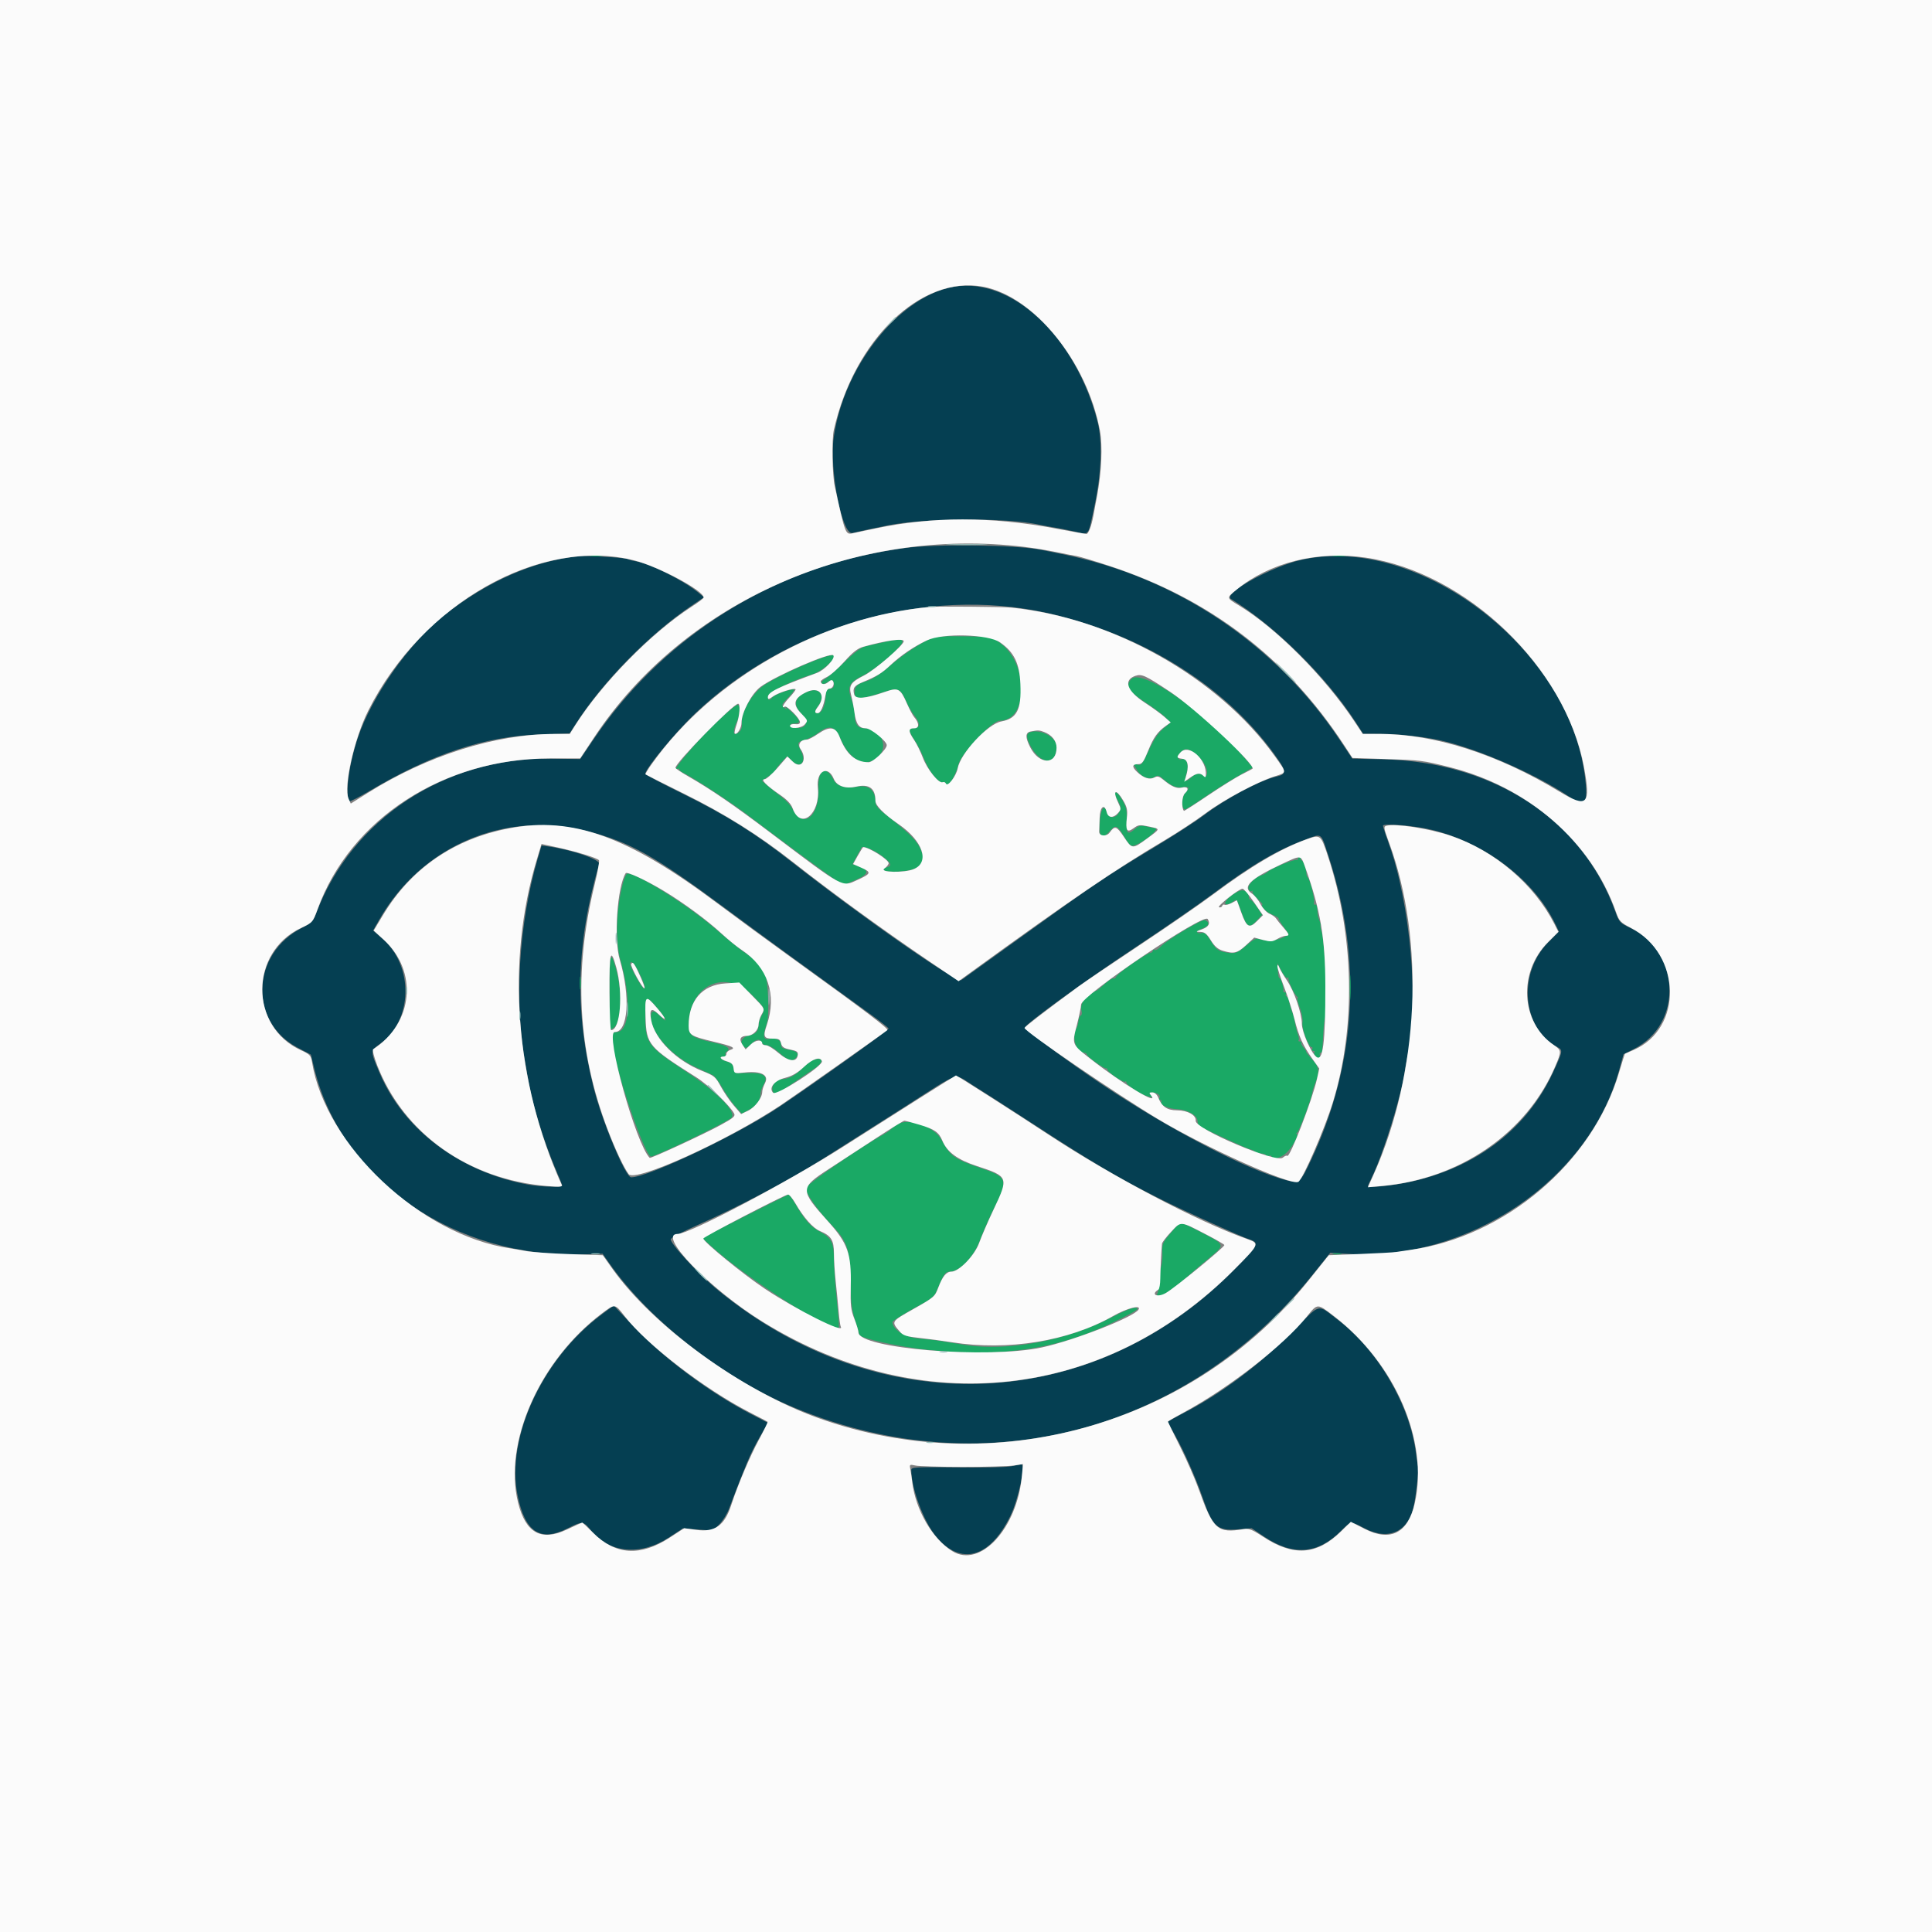 <svg id="svg" version="1.1" xmlns="http://www.w3.org/2000/svg" xmlns:xlink="http://www.w3.org/1999/xlink" width="400" height="400" viewBox="0, 0, 400,400"><rect x="0" y="0" width="400" height="400" fill="#808080" stroke="none"/><g id="svgg"><path id="path0" d="M197.391 59.391 C 186.159 61.391,174.658 75.862,172.612 90.567 C 171.681 97.266,174.354 110.897,176.492 110.350 C 177.416 110.114,180.187 109.520,183.789 108.786 C 191.381 107.239,208.387 107.152,215.144 108.627 C 216.061 108.827,217.467 109.090,218.269 109.212 C 219.071 109.333,220.925 109.700,222.391 110.027 C 225.648 110.754,225.203 111.320,226.627 104.634 C 228.072 97.848,228.284 91.280,227.192 87.109 C 222.609 69.599,209.345 57.262,197.391 59.391 M187.305 113.473 C 185.371 113.747,183.262 114.078,182.617 114.208 C 181.973 114.339,181.079 114.519,180.631 114.610 C 157.241 119.334,136.452 133.139,123.047 152.849 L 120.117 157.156 114.157 157.069 C 92.235 156.746,72.801 169.539,65.444 189.136 C 64.851 190.716,64.462 191.116,62.610 192.053 C 51.974 197.434,51.430 211.559,61.653 216.930 L 64.369 218.358 65.057 221.190 C 70.713 244.460,94.241 260.647,121.032 259.702 L 124.759 259.570 126.245 261.685 C 134.302 273.153,149.223 284.916,163.467 291.028 C 202.459 307.759,245.125 297.093,271.731 263.964 L 275.418 259.373 279.213 259.607 C 304.113 261.146,328.997 244.254,335.223 221.586 L 336.133 218.275 338.296 217.182 C 348.478 212.035,347.979 197.039,337.461 192.079 C 335.383 191.100,335.228 190.924,334.383 188.590 C 327.530 169.667,309.143 157.694,286.179 157.201 L 279.976 157.068 277.422 153.241 C 264.038 133.191,243.447 119.429,219.727 114.679 C 218.008 114.335,216.162 113.962,215.625 113.850 C 210.605 112.806,193.598 112.579,187.305 113.473 M120.117 115.143 C 110.815 115.969,100.747 120.375,91.797 127.535 C 84.635 133.264,76.996 144.137,74.091 152.734 C 72.217 158.283,71.362 164.851,72.381 165.871 C 72.495 165.985,74.405 165.003,76.626 163.688 C 89.435 156.107,100.371 152.474,111.604 152.068 L 117.934 151.839 119.481 149.454 C 124.961 141.009,134.435 131.358,142.901 125.597 L 145.755 123.655 144.459 122.595 C 141.476 120.154,134.597 116.721,131.673 116.213 C 130.940 116.086,130.173 115.879,129.970 115.753 C 129.524 115.478,121.764 114.997,120.117 115.143 M269.594 115.872 C 263.358 117.225,253.059 122.912,254.856 124.011 C 263.917 129.551,274.567 140.070,280.664 149.502 L 282.227 151.919 285.812 151.936 C 288.855 151.951,292.713 152.311,296.378 152.925 C 304.096 154.216,317.366 159.841,325.141 165.117 C 328.253 167.229,328.846 166.363,328.141 160.742 C 324.830 134.337,293.867 110.608,269.594 115.872 M216.797 126.910 C 237.114 131.456,254.739 142.700,264.809 157.541 C 266.278 159.705,266.190 160.363,264.382 160.751 C 260.985 161.479,253.784 165.322,249.023 168.948 C 247.520 170.094,242.861 173.093,238.672 175.613 C 228.916 181.481,226.572 183.061,211.804 193.720 C 205.084 198.570,199.336 202.709,199.030 202.916 C 198.071 203.567,178.651 190.023,163.546 178.169 C 156.410 172.569,150.135 168.651,141.504 164.407 C 137.153 162.268,133.594 160.389,133.594 160.232 C 133.594 159.179,139.733 151.719,143.799 147.832 C 162.830 129.638,191.835 121.325,216.797 126.910 M121.522 172.059 C 130.391 174.311,135.457 177.144,150.238 188.115 C 157.207 193.288,167.542 200.829,179.908 209.766 C 182.138 211.377,183.967 212.812,183.973 212.955 C 183.988 213.290,169.124 223.934,161.328 229.170 C 152.809 234.892,134.183 243.750,130.671 243.750 C 129.511 243.750,124.665 232.173,122.904 225.195 C 118.930 209.449,119.282 195.234,124.050 178.874 C 124.314 177.966,118.477 175.949,113.583 175.258 L 112.127 175.052 111.359 177.663 C 107.399 191.125,106.410 207.536,108.789 220.313 C 108.889 220.850,109.064 221.858,109.178 222.553 C 110.135 228.407,112.446 236.049,115.199 242.459 C 115.863 244.005,116.406 245.367,116.406 245.486 C 116.406 245.853,111.994 245.727,109.544 245.290 C 95.426 242.774,83.708 234.047,78.659 222.287 C 76.635 217.572,76.635 217.562,78.697 216.108 C 85.453 211.346,85.730 200.074,79.231 194.388 L 77.245 192.651 78.535 190.396 C 87.292 175.090,104.521 167.740,121.522 172.059 M296.680 171.864 C 307.840 174.710,317.734 182.344,322.083 191.463 L 322.760 192.882 320.633 195.009 C 314.156 201.486,315.089 212.852,322.421 216.775 C 323.627 217.421,323.603 217.560,321.491 222.117 C 315.840 234.306,304.473 242.572,289.904 245.086 C 286.683 245.642,283.203 245.899,283.203 245.581 C 283.203 245.514,283.580 244.679,284.041 243.726 C 286.434 238.774,290.149 226.813,290.828 221.875 C 290.960 220.908,291.227 219.414,291.421 218.555 C 293.847 207.774,291.975 186.806,287.487 174.510 C 286.850 172.764,286.328 171.166,286.328 170.960 C 286.328 170.370,293.161 170.967,296.680 171.864 M275.145 177.539 C 282.051 198.845,280.820 220.159,271.541 239.947 C 269.194 244.952,269.051 245.069,266.211 244.325 C 258.206 242.226,242.053 233.815,228.125 224.493 C 221.334 219.948,212.098 213.118,212.214 212.727 C 212.468 211.877,224.311 203.278,234.961 196.211 C 240.977 192.219,248.184 187.245,250.977 185.159 C 259.041 179.133,264.423 175.972,270.313 173.802 C 273.801 172.516,273.422 172.224,275.145 177.539 M201.530 224.764 C 203.404 225.923,208.674 229.306,213.242 232.283 C 226.359 240.831,231.501 243.872,240.234 248.250 C 245.079 250.678,256.819 255.997,258.691 256.611 C 260.885 257.331,260.617 257.825,254.980 263.441 C 225.522 292.790,181.802 294.303,148.659 267.119 C 144.544 263.744,138.592 257.302,138.885 256.540 C 138.997 256.249,141.411 254.976,144.251 253.712 C 153.135 249.758,163.211 244.440,170.313 239.958 C 174.072 237.585,181.719 232.727,187.305 229.161 C 199.169 221.588,197.320 222.159,201.530 224.764 M124.572 272.146 C 112.309 281.294,104.702 297.687,107.166 309.656 C 108.723 317.223,111.860 319.293,117.474 316.459 C 120.572 314.895,120.799 314.913,122.345 316.839 C 126.145 321.575,132.595 322.174,138.470 318.339 L 141.394 316.430 144.508 316.670 L 147.621 316.910 148.940 315.584 C 149.666 314.855,150.576 313.379,150.964 312.305 C 151.351 311.230,152.532 308.171,153.587 305.506 C 155.337 301.089,156.098 299.519,158.281 295.827 L 159.015 294.584 155.527 292.782 C 146.971 288.363,137.274 281.118,131.017 274.470 L 127.074 270.280 124.572 272.146 M267.664 275.624 C 260.627 282.711,252.634 288.684,244.892 292.641 C 243.190 293.511,241.797 294.297,241.797 294.389 C 241.797 294.480,242.512 295.816,243.385 297.358 C 245.138 300.451,247.676 306.218,249.028 310.179 C 251.039 316.072,252.061 316.989,256.228 316.644 L 259.135 316.403 261.754 318.160 C 267.747 322.181,272.823 321.788,277.663 316.928 C 279.672 314.910,279.658 314.912,282.554 316.438 C 287.569 319.082,291.705 317.090,292.762 311.523 C 293.287 308.756,293.768 304.182,293.597 303.581 C 293.495 303.223,293.303 302.051,293.172 300.977 C 291.937 290.882,285.290 279.554,276.831 273.127 C 272.634 269.938,273.561 269.685,267.664 275.624 M209.375 303.578 C 208.408 303.780,203.354 303.890,198.145 303.823 C 189.492 303.710,188.672 303.756,188.672 304.354 C 188.672 308.158,191.235 315.031,193.806 318.122 C 198.905 324.253,204.929 322.586,209.184 313.867 C 210.874 310.404,212.420 303.023,211.426 303.168 C 211.265 303.191,210.342 303.376,209.375 303.578 " stroke="none" fill="#053f52" fill-rule="evenodd"></path><path id="path1" d="M122.363 115.124 C 122.954 115.213,123.921 115.213,124.512 115.124 C 125.103 115.034,124.619 114.961,123.438 114.961 C 122.256 114.961,121.772 115.034,122.363 115.124 M276.081 115.127 C 276.783 115.214,277.838 115.212,278.425 115.123 C 279.012 115.034,278.438 114.963,277.148 114.965 C 275.859 114.967,275.379 115.040,276.081 115.127 M192.291 132.413 C 190.052 133.432,186.509 135.873,183.647 138.368 C 182.329 139.516,180.540 140.660,179.607 140.950 C 177.394 141.637,176.953 142.054,176.953 143.459 C 176.953 144.871,178.206 144.842,182.839 143.323 C 185.976 142.295,186.443 142.496,187.721 145.422 C 188.118 146.328,188.845 147.567,189.338 148.175 C 190.557 149.677,190.523 150.781,189.258 150.781 C 188.008 150.781,188.028 151.237,189.369 153.250 C 189.967 154.148,190.871 155.938,191.378 157.227 C 192.371 159.756,194.393 162.246,195.203 161.935 C 195.478 161.830,195.703 161.920,195.703 162.135 C 195.703 163.971,197.737 161.077,198.464 158.207 C 199.035 155.953,205.400 149.219,206.959 149.219 C 212.953 149.219,213.006 137.413,207.031 133.104 L 205.273 131.836 199.609 131.748 C 194.725 131.671,193.718 131.763,192.291 132.413 M182.813 132.991 C 181.631 133.267,180.049 133.626,179.297 133.787 C 178.335 133.993,177.003 134.980,174.805 137.114 C 173.086 138.783,171.279 140.352,170.790 140.601 C 170.300 140.851,170.009 141.231,170.142 141.447 C 170.295 141.694,170.716 141.622,171.280 141.252 C 172.268 140.605,172.656 140.777,172.656 141.862 C 172.656 142.318,172.372 142.578,171.875 142.578 C 171.445 142.578,171.074 142.798,171.051 143.066 C 171.027 143.335,170.962 144.096,170.905 144.758 C 170.770 146.325,170.043 147.656,169.322 147.656 C 168.596 147.656,168.596 147.227,169.324 146.266 C 170.966 144.094,169.798 142.221,167.378 143.145 C 164.531 144.232,164.033 145.800,165.917 147.744 C 167.608 149.490,167.000 150.931,164.668 150.703 C 163.384 150.577,163.190 149.812,164.437 149.793 C 165.863 149.771,165.766 149.203,164.055 147.559 C 163.113 146.654,162.499 146.174,162.691 146.492 C 162.995 146.995,162.952 146.998,162.362 146.519 C 161.731 146.007,161.787 145.862,163.140 144.476 C 163.942 143.655,164.507 142.892,164.396 142.782 C 164.082 142.467,160.402 143.784,159.918 144.384 C 159.321 145.125,158.984 145.057,158.984 144.197 C 158.984 143.379,164.179 140.780,168.052 139.660 C 170.144 139.056,173.210 136.361,172.554 135.705 C 171.988 135.139,162.896 138.988,158.527 141.642 C 155.833 143.279,153.251 147.628,153.592 149.954 C 153.739 150.954,153.020 151.953,152.154 151.953 C 151.754 151.953,151.971 150.561,152.541 149.467 C 153.179 148.245,153.320 146.261,152.793 145.935 C 152.330 145.648,146.912 150.716,143.454 154.671 C 140.624 157.908,139.290 159.763,140.195 159.204 C 140.432 159.058,140.625 159.096,140.625 159.289 C 140.625 159.482,141.079 159.847,141.633 160.100 C 143.296 160.857,151.160 165.988,154.297 168.362 C 162.028 174.213,171.460 181.180,172.983 182.164 L 174.677 183.259 177.156 182.179 C 179.909 180.980,180.068 180.169,177.712 179.348 L 176.502 178.926 177.403 177.256 C 177.898 176.337,178.339 175.525,178.382 175.451 C 178.631 175.020,181.071 176.028,182.595 177.193 C 184.543 178.680,184.787 179.262,183.594 179.574 C 182.050 179.978,182.856 180.469,185.059 180.467 C 189.519 180.462,191.660 179.199,191.015 176.953 C 190.309 174.488,188.893 172.959,183.247 168.562 C 181.866 167.487,181.250 166.728,181.250 166.102 C 181.250 163.565,179.846 162.426,177.317 162.911 C 175.087 163.339,173.217 162.758,172.567 161.434 C 171.070 158.388,169.283 159.358,169.464 163.118 C 169.750 169.050,166.174 171.869,164.030 167.401 C 163.726 166.766,162.686 165.650,161.719 164.921 C 160.752 164.193,159.461 163.158,158.849 162.621 L 157.738 161.646 159.142 160.692 C 159.915 160.167,160.552 159.612,160.558 159.459 C 160.565 159.305,161.106 158.589,161.762 157.868 L 162.955 156.556 164.018 157.575 C 165.742 159.226,167.001 157.752,165.819 155.466 C 164.981 153.846,165.069 153.598,166.632 153.166 C 167.401 152.954,168.600 152.346,169.297 151.814 C 171.717 149.968,172.821 150.248,174.044 153.014 C 176.092 157.645,179.432 159.127,181.955 156.524 C 184.057 154.355,182.246 150.819,179.018 150.792 C 177.565 150.780,176.952 149.943,176.955 147.975 C 176.956 147.263,176.667 145.870,176.312 144.881 C 175.335 142.155,175.727 141.328,178.691 139.854 C 181.153 138.629,185.949 134.642,186.742 133.160 C 187.226 132.255,186.150 132.209,182.813 132.991 M234.194 140.609 C 232.942 141.993,233.679 143.179,237.219 145.475 C 238.985 146.621,240.860 148.024,241.386 148.593 L 242.342 149.629 240.848 150.860 C 239.822 151.706,238.888 153.103,237.872 155.315 C 236.543 158.205,236.299 158.513,235.504 158.305 L 234.618 158.073 235.382 159.381 C 236.251 160.870,237.957 161.537,239.088 160.831 C 239.674 160.465,239.980 160.529,240.706 161.172 C 242.413 162.683,243.535 163.178,244.826 162.988 C 246.275 162.775,246.407 163.084,245.355 164.233 C 244.603 165.054,244.605 167.578,245.357 167.578 C 245.548 167.578,247.329 166.459,249.317 165.092 C 251.304 163.725,254.380 161.775,256.153 160.761 L 259.376 158.915 257.636 156.878 C 249.561 147.426,236.333 138.246,234.194 140.609 M213.746 151.480 C 212.460 151.684,212.328 152.428,213.254 154.244 C 215.374 158.400,218.750 158.578,218.750 154.535 C 218.750 152.837,215.952 151.129,213.746 151.480 M247.708 156.234 C 249.264 157.516,250.224 159.400,249.836 160.410 C 249.644 160.912,249.475 160.960,249.128 160.612 C 248.445 159.929,247.615 160.058,246.609 161.004 C 245.448 162.095,245.117 161.737,245.688 160.006 C 246.207 158.433,245.648 156.819,244.709 157.179 C 243.836 157.514,243.613 156.658,244.358 155.835 C 245.301 154.793,246.071 154.884,247.708 156.234 M230.859 164.421 C 230.859 164.619,231.160 165.304,231.527 165.943 C 232.076 166.901,232.112 167.285,231.730 168.123 C 231.092 169.525,229.480 169.533,229.130 168.136 C 228.692 166.392,227.940 167.319,227.734 169.855 C 227.449 173.383,228.049 174.039,229.761 172.070 C 230.962 170.688,231.311 170.822,232.764 173.220 C 233.979 175.225,234.111 175.323,235.088 174.952 C 237.052 174.205,240.211 171.508,239.160 171.475 C 238.999 171.470,238.213 171.314,237.413 171.128 C 236.168 170.839,235.805 170.922,234.898 171.701 C 233.446 172.948,233.139 172.589,233.257 169.787 C 233.339 167.830,233.180 167.075,232.401 165.726 C 231.499 164.161,230.859 163.620,230.859 164.421 M268.750 177.734 C 268.750 177.949,268.618 178.084,268.457 178.034 C 267.947 177.875,263.388 179.727,262.620 180.405 C 262.215 180.762,261.627 181.112,261.313 181.183 C 260.008 181.477,258.272 183.186,258.478 183.973 C 258.594 184.416,258.875 184.647,259.126 184.503 C 259.371 184.364,259.454 184.379,259.312 184.538 C 259.171 184.696,259.610 185.357,260.289 186.006 C 260.968 186.654,261.468 187.212,261.401 187.245 C 260.873 187.501,262.105 188.833,263.320 189.319 C 264.144 189.649,264.781 190.034,264.735 190.174 C 264.689 190.315,265.158 191.094,265.778 191.905 C 266.399 192.717,266.837 193.429,266.754 193.489 C 264.972 194.753,262.459 195.099,260.521 194.349 C 260.134 194.199,259.250 194.691,258.120 195.686 C 256.153 197.418,255.599 197.583,253.384 197.101 C 252.157 196.834,251.670 196.427,250.705 194.859 C 249.812 193.407,249.355 192.997,248.819 193.167 C 248.431 193.290,248.008 193.222,247.881 193.016 C 247.753 192.810,248.256 192.441,248.999 192.196 C 250.324 191.758,250.552 190.920,249.460 190.501 C 248.869 190.275,241.542 194.663,240.330 195.970 C 239.846 196.492,239.275 196.811,239.061 196.679 C 238.847 196.546,238.672 196.624,238.672 196.852 C 238.672 197.079,238.464 197.266,238.211 197.266 C 237.519 197.266,231.335 201.559,231.083 202.215 C 230.963 202.528,230.715 202.691,230.532 202.578 C 230.349 202.465,229.535 202.981,228.722 203.725 C 227.910 204.469,227.170 205.078,227.079 205.078 C 226.690 205.078,224.160 206.976,224.140 207.282 C 224.129 207.466,224.034 207.840,223.930 208.111 C 223.825 208.383,223.829 208.946,223.938 209.362 C 224.047 209.778,223.971 210.174,223.770 210.241 C 223.569 210.308,223.356 210.807,223.299 211.350 C 223.241 211.893,223.088 212.507,222.960 212.715 C 221.779 214.627,222.758 217.938,224.512 217.962 C 224.780 217.966,225.000 218.115,225.000 218.293 C 225.000 218.706,228.612 221.319,229.004 221.190 C 229.165 221.137,229.297 221.261,229.297 221.466 C 229.297 221.976,232.654 224.247,232.958 223.943 C 233.093 223.808,233.203 223.880,233.203 224.102 C 233.203 224.637,236.141 226.563,237.591 226.979 C 238.570 227.260,238.669 227.225,238.266 226.740 C 237.882 226.277,237.931 226.173,238.526 226.178 C 239.560 226.186,240.383 226.787,240.066 227.300 C 239.918 227.539,239.994 227.734,240.234 227.734 C 240.475 227.734,240.567 227.902,240.440 228.108 C 240.061 228.722,241.871 229.570,243.738 229.652 C 245.848 229.745,247.854 230.892,247.941 232.055 C 247.976 232.520,248.058 232.954,248.124 233.018 C 248.477 233.367,258.158 237.839,258.804 237.952 C 259.226 238.026,259.679 238.235,259.812 238.417 C 259.945 238.599,260.516 238.775,261.082 238.808 C 261.647 238.840,262.109 239.018,262.109 239.202 C 262.109 239.386,262.373 239.436,262.695 239.312 C 263.018 239.188,263.281 239.257,263.281 239.465 C 263.281 240.288,265.188 239.777,266.384 238.635 C 267.618 237.455,269.057 234.772,268.462 234.760 C 268.298 234.756,268.351 234.625,268.580 234.467 C 268.998 234.179,271.562 227.378,271.694 226.209 C 271.733 225.866,271.954 225.121,272.185 224.553 C 273.255 221.925,273.171 220.983,271.727 219.411 C 270.976 218.593,270.394 217.852,270.435 217.764 C 270.475 217.676,270.215 217.261,269.856 216.843 C 269.498 216.424,269.308 215.979,269.433 215.853 C 269.559 215.728,269.427 215.625,269.141 215.625 C 268.854 215.625,268.726 215.519,268.855 215.390 C 268.985 215.260,268.921 214.709,268.714 214.164 C 268.508 213.620,268.240 212.554,268.119 211.796 C 267.998 211.037,267.712 209.962,267.483 209.407 C 267.253 208.852,266.994 207.959,266.907 207.422 C 266.820 206.885,266.583 206.386,266.380 206.314 C 266.177 206.242,266.110 206.023,266.232 205.826 C 266.353 205.630,266.266 205.469,266.039 205.469 C 265.811 205.469,265.658 205.337,265.699 205.176 C 265.841 204.617,265.169 202.338,264.910 202.498 C 264.766 202.586,264.608 201.929,264.559 201.036 L 264.470 199.414 265.357 201.091 C 265.844 202.013,266.383 202.628,266.553 202.458 C 266.723 202.288,266.816 202.324,266.759 202.539 C 266.633 203.018,268.015 205.945,268.555 206.342 C 268.770 206.500,268.814 206.631,268.654 206.635 C 268.494 206.638,268.705 207.541,269.123 208.642 C 269.557 209.785,269.792 211.099,269.670 211.706 C 269.443 212.842,270.908 216.797,271.556 216.797 C 271.757 216.797,271.812 216.973,271.680 217.188 C 271.547 217.402,271.654 217.578,271.917 217.578 C 272.180 217.578,272.280 217.694,272.139 217.835 C 271.830 218.144,272.592 219.141,273.136 219.141 C 273.348 219.141,273.420 218.877,273.296 218.555 C 273.173 218.232,273.212 217.969,273.385 217.969 C 273.751 217.969,273.758 217.922,273.967 213.946 C 274.055 212.270,274.236 210.790,274.368 210.658 C 275.032 209.994,274.326 194.691,273.533 192.578 C 273.412 192.256,273.350 191.834,273.395 191.641 C 273.440 191.448,273.353 191.008,273.202 190.664 C 272.858 189.882,272.790 189.531,272.716 188.161 C 272.683 187.557,272.490 187.166,272.286 187.292 C 272.082 187.418,271.981 187.183,272.060 186.771 C 272.208 186.005,271.181 181.994,270.748 181.641 C 270.616 181.533,270.502 181.270,270.496 181.055 C 270.463 179.989,269.815 178.125,269.477 178.125 C 269.267 178.125,269.203 177.949,269.336 177.734 C 269.469 177.520,269.391 177.344,269.164 177.344 C 268.936 177.344,268.750 177.520,268.750 177.734 M128.952 182.910 C 127.550 188.337,127.357 194.971,128.487 198.923 C 130.753 206.847,130.371 213.672,127.662 213.672 C 126.488 213.672,126.435 214.568,127.351 218.835 C 128.880 225.952,133.743 239.453,134.777 239.453 C 135.696 239.453,149.589 232.794,151.337 231.515 C 152.796 230.449,148.624 226.162,141.757 221.671 C 134.148 216.694,133.597 215.937,133.595 210.449 C 133.594 206.014,133.713 205.937,136.158 208.799 C 138.010 210.966,138.417 212.208,136.674 210.371 C 135.392 209.020,134.765 209.110,134.769 210.645 C 134.779 213.862,139.153 218.721,144.051 220.953 C 145.712 221.710,147.334 222.465,147.656 222.631 C 147.979 222.797,148.857 223.996,149.609 225.296 C 150.361 226.596,151.561 228.312,152.275 229.110 L 153.573 230.561 154.950 229.831 C 156.598 228.958,157.422 227.892,157.422 226.634 C 157.422 226.124,157.723 225.196,158.092 224.572 C 159.165 222.756,158.163 222.044,154.696 222.161 C 152.036 222.250,152.002 222.239,151.881 221.197 C 151.786 220.387,151.464 220.058,150.488 219.780 C 149.176 219.406,148.755 218.750,149.828 218.750 C 150.163 218.750,150.336 218.586,150.212 218.386 C 150.088 218.186,150.166 217.912,150.384 217.777 C 151.449 217.119,150.597 216.486,147.826 215.877 C 143.325 214.888,142.577 214.391,142.582 212.392 C 142.604 203.905,150.229 200.365,155.909 206.206 C 158.445 208.814,158.447 208.818,157.620 210.405 C 157.299 211.020,157.032 211.875,157.028 212.305 C 157.014 213.532,156.458 214.119,155.031 214.409 C 153.584 214.703,153.051 215.925,154.019 216.729 C 154.443 217.080,154.758 216.967,155.473 216.206 C 156.508 215.105,157.341 214.959,157.671 215.820 C 157.795 216.143,158.287 216.406,158.765 216.406 C 159.242 216.406,160.410 217.107,161.359 217.963 C 163.202 219.625,164.072 219.875,164.830 218.962 C 165.515 218.137,165.011 217.614,163.259 217.334 C 162.146 217.156,161.719 216.898,161.719 216.404 C 161.719 215.345,160.796 214.814,159.431 215.086 C 157.987 215.375,157.824 214.612,158.752 211.914 C 159.350 210.175,159.045 202.968,158.298 201.172 C 157.831 200.051,156.394 198.688,153.985 197.081 C 153.061 196.465,150.600 194.466,148.516 192.639 C 142.993 187.796,132.029 180.859,129.898 180.859 C 129.669 180.859,129.243 181.782,128.952 182.910 M256.697 184.431 C 255.428 184.900,253.767 186.260,253.672 186.907 C 253.589 187.473,254.456 187.319,255.381 186.602 C 256.034 186.096,256.066 186.140,257.111 189.047 C 258.181 192.024,258.630 192.259,260.150 190.632 L 261.303 189.398 260.287 187.863 C 259.728 187.019,259.119 186.328,258.932 186.328 C 258.746 186.328,258.588 186.108,258.581 185.840 C 258.554 184.767,257.639 184.082,256.697 184.431 M126.215 205.430 L 126.234 213.335 127.073 212.778 C 128.683 211.709,128.914 205.423,127.523 200.544 C 126.387 196.561,126.195 197.278,126.215 205.430 M132.169 201.074 C 133.323 203.369,133.746 204.689,133.327 204.683 C 132.963 204.678,130.469 200.274,130.469 199.637 C 130.469 198.649,131.306 199.357,132.169 201.074 M279.443 204.492 C 279.444 206.855,279.508 207.772,279.586 206.529 C 279.664 205.286,279.663 203.352,279.584 202.232 C 279.506 201.112,279.442 202.129,279.443 204.492 M120.039 203.516 C 120.039 204.697,120.112 205.181,120.202 204.590 C 120.291 203.999,120.291 203.032,120.202 202.441 C 120.112 201.851,120.039 202.334,120.039 203.516 M168.149 219.549 C 167.728 219.709,166.855 220.402,166.211 221.088 C 164.748 222.646,163.261 223.438,161.801 223.438 C 160.579 223.438,159.583 224.850,160.013 225.972 C 160.344 226.835,160.518 226.766,163.903 224.439 C 165.602 223.272,167.733 221.822,168.638 221.217 C 170.755 219.803,170.427 218.682,168.149 219.549 M185.784 232.811 C 185.162 233.208,184.547 233.679,184.417 233.857 C 184.286 234.034,183.564 234.522,182.813 234.941 C 177.996 237.621,166.797 245.367,166.797 246.018 C 166.797 247.011,169.547 250.907,172.090 253.516 C 175.386 256.897,175.951 258.529,176.047 264.943 C 176.111 269.182,176.309 270.913,176.984 273.146 C 177.455 274.703,177.884 276.156,177.937 276.376 C 178.108 277.089,186.401 278.898,192.201 279.488 C 208.289 281.124,219.988 279.181,232.446 272.804 C 235.473 271.254,235.951 270.894,235.118 270.789 C 234.463 270.708,232.665 271.421,230.040 272.803 C 221.120 277.502,208.628 279.851,199.922 278.467 C 198.783 278.286,197.148 278.028,196.289 277.895 C 195.430 277.761,194.463 277.602,194.141 277.541 C 193.818 277.481,192.118 277.304,190.362 277.148 C 187.340 276.881,184.766 275.287,184.766 273.684 C 184.766 273.449,188.576 271.143,191.247 269.761 C 192.342 269.195,193.415 268.341,193.632 267.862 C 193.849 267.384,194.401 266.157,194.860 265.137 C 195.521 263.663,195.888 263.281,196.639 263.281 C 198.654 263.281,201.648 260.171,202.886 256.791 C 203.506 255.097,204.868 252.000,205.913 249.909 C 208.757 244.218,208.577 243.706,203.075 241.846 C 197.617 240.001,196.748 239.378,194.926 235.999 C 193.414 233.195,188.088 231.338,185.784 232.811 M154.223 251.819 L 145.361 256.301 147.388 258.131 C 154.866 264.879,172.460 276.107,173.667 274.901 C 173.758 274.810,173.568 272.227,173.244 269.162 C 172.921 266.096,172.654 262.333,172.650 260.798 C 172.643 257.341,172.147 256.320,169.868 255.078 C 167.845 253.976,166.737 252.755,164.818 249.512 C 164.087 248.276,163.399 247.281,163.288 247.301 C 163.177 247.320,159.098 249.353,154.223 251.819 M242.401 255.272 C 240.717 257.244,240.575 257.571,240.660 259.276 C 240.711 260.297,240.613 261.562,240.443 262.086 C 240.274 262.610,240.102 263.929,240.062 265.016 C 240.023 266.103,239.851 267.300,239.680 267.676 C 238.892 269.412,241.862 267.801,245.734 264.394 C 247.113 263.179,249.335 261.288,250.670 260.191 C 253.669 257.728,253.643 257.662,248.714 255.156 C 243.890 252.705,244.606 252.691,242.401 255.272 M276.079 259.651 C 276.565 259.745,277.268 259.741,277.641 259.643 C 278.015 259.546,277.617 259.469,276.758 259.474 C 275.898 259.478,275.593 259.558,276.079 259.651 " stroke="none" fill="#1aa965" fill-rule="evenodd"></path><path id="path2" d="M0.000 200.000 L 0.000 400.000 200.000 400.000 L 400.000 400.000 400.000 200.000 L 400.000 0.000 200.000 0.000 L 0.000 0.000 0.000 200.000 M203.516 59.362 C 214.092 61.344,225.081 74.891,227.736 89.219 C 228.305 92.287,228.074 97.632,227.161 102.539 C 226.842 104.258,226.482 106.191,226.362 106.836 C 225.982 108.878,225.343 110.547,224.943 110.547 C 224.729 110.547,221.769 110.025,218.365 109.388 C 205.249 106.932,192.954 106.930,181.377 109.381 C 179.266 109.827,177.059 110.294,176.473 110.417 C 175.052 110.716,174.977 110.516,172.810 100.586 C 172.307 98.278,172.194 90.978,172.632 89.036 C 176.863 70.290,190.729 56.967,203.516 59.362 M212.187 113.241 C 214.056 113.470,216.956 113.943,218.632 114.293 C 220.308 114.643,222.207 115.014,222.852 115.117 C 223.496 115.220,226.625 116.159,229.804 117.205 C 250.405 123.980,266.421 136.209,278.193 154.149 L 280.018 156.931 286.786 157.147 C 294.155 157.381,294.523 157.427,300.027 158.807 C 316.450 162.923,329.464 174.251,334.597 188.898 C 335.229 190.701,335.510 190.995,337.666 192.115 C 348.158 197.562,348.501 212.908,338.231 217.379 C 337.292 217.788,336.482 218.144,336.432 218.170 C 336.381 218.196,335.816 219.981,335.176 222.137 C 329.656 240.717,311.631 256.009,291.985 258.779 C 290.915 258.930,289.600 259.124,289.063 259.210 C 288.525 259.296,285.164 259.482,281.592 259.624 L 275.098 259.881 270.971 265.047 C 246.937 295.132,205.820 306.666,169.336 293.557 C 153.516 287.872,135.228 274.592,126.758 262.639 L 124.805 259.882 117.969 259.651 C 114.209 259.524,110.166 259.243,108.984 259.026 C 107.803 258.809,106.309 258.554,105.664 258.460 C 87.188 255.763,67.353 237.121,64.593 219.858 C 64.379 218.522,64.148 218.277,62.307 217.434 C 51.609 212.536,51.639 197.158,62.355 192.113 C 64.727 190.996,64.760 190.959,65.781 188.159 C 72.574 169.533,91.854 157.037,113.812 157.029 L 120.117 157.027 123.012 152.662 C 141.677 124.520,176.941 108.931,212.187 113.241 M131.370 116.043 C 136.442 117.334,145.783 122.351,145.681 123.730 C 145.669 123.891,144.571 124.724,143.240 125.580 C 134.911 130.938,124.556 141.498,119.006 150.293 L 117.959 151.953 114.741 151.960 C 102.473 151.986,88.441 156.431,76.058 164.215 L 72.624 166.373 72.175 165.386 C 71.078 162.980,73.320 152.944,76.260 147.100 C 87.434 124.883,111.907 111.092,131.370 116.043 M282.762 115.457 C 303.617 118.536,324.072 138.141,327.934 158.755 C 329.406 166.607,328.636 167.384,322.856 163.879 C 310.082 156.133,297.022 151.953,285.592 151.953 L 282.146 151.953 280.393 149.316 C 274.265 140.101,264.223 130.021,256.528 125.361 C 253.872 123.752,253.885 123.827,255.957 122.131 C 262.915 116.439,272.778 113.983,282.762 115.457 M192.578 125.654 C 170.040 127.735,147.707 140.323,134.975 158.122 C 134.162 159.259,133.562 160.250,133.643 160.325 C 133.723 160.399,137.305 162.200,141.602 164.327 C 150.174 168.570,157.067 172.899,164.258 178.555 C 172.394 184.955,182.950 192.638,192.477 199.093 L 198.465 203.151 200.893 201.389 C 221.617 186.347,230.873 180.041,241.211 173.922 C 243.789 172.396,247.568 169.902,249.609 168.382 C 253.401 165.556,260.288 161.878,263.965 160.715 C 266.475 159.921,266.478 160.102,263.889 156.493 C 252.222 140.231,230.318 127.898,209.375 125.796 C 207.712 125.630,194.092 125.514,192.578 125.654 M207.088 133.020 C 209.967 135.045,211.072 137.326,211.260 141.628 C 211.491 146.914,210.540 148.780,207.318 149.364 C 204.512 149.873,198.848 155.962,198.279 159.080 C 197.989 160.670,196.175 163.018,195.847 162.229 C 195.740 161.972,195.428 161.849,195.154 161.954 C 194.357 162.260,191.966 159.286,191.058 156.859 C 190.599 155.634,189.787 153.988,189.253 153.201 C 188.018 151.385,188.026 150.781,189.284 150.781 C 190.368 150.781,190.351 149.718,189.246 148.438 C 188.968 148.115,188.314 146.885,187.793 145.703 C 186.364 142.464,185.997 142.276,183.085 143.295 C 179.178 144.662,177.118 144.815,176.842 143.758 C 176.499 142.448,176.845 141.958,178.636 141.218 C 181.549 140.013,182.585 139.378,184.375 137.697 C 186.536 135.668,189.182 133.871,191.891 132.590 C 195.200 131.026,204.633 131.293,207.088 133.020 M187.109 132.763 C 187.109 133.541,181.095 138.739,178.931 139.831 C 176.111 141.255,175.691 141.898,176.232 143.971 C 176.453 144.816,176.756 146.412,176.907 147.518 C 177.232 149.908,177.857 150.780,179.247 150.786 C 180.281 150.791,183.594 153.454,183.594 154.280 C 183.594 155.141,180.758 157.813,179.845 157.813 C 177.102 157.813,175.190 156.139,173.819 152.539 C 173.027 150.458,171.762 150.284,169.372 151.928 C 168.416 152.586,167.390 153.125,167.094 153.125 C 165.735 153.125,165.066 154.119,165.758 155.108 C 167.254 157.243,165.928 159.396,164.158 157.706 L 163.024 156.622 160.977 158.975 C 159.852 160.269,158.652 161.328,158.311 161.328 C 157.391 161.328,158.665 162.635,161.399 164.497 C 162.944 165.549,163.769 166.424,164.113 167.374 C 165.765 171.943,169.904 168.520,169.320 163.068 C 168.953 159.648,171.403 158.301,172.624 161.251 C 173.245 162.750,175.049 163.373,177.291 162.864 C 179.954 162.258,181.250 163.217,181.250 165.793 C 181.250 166.783,182.984 168.536,186.043 170.641 C 191.086 174.111,192.570 178.523,189.173 179.943 C 187.240 180.751,181.925 180.638,183.105 179.815 C 183.589 179.477,183.984 178.983,183.984 178.716 C 183.984 177.977,179.889 175.391,178.719 175.391 C 178.644 175.391,178.142 176.179,177.603 177.144 L 176.623 178.896 178.379 179.673 C 180.465 180.596,180.364 180.883,177.484 182.201 C 174.265 183.675,174.844 183.989,159.729 172.568 C 151.781 166.562,147.381 163.543,142.400 160.679 C 140.994 159.870,139.844 159.098,139.844 158.963 C 139.844 157.925,151.808 145.703,152.825 145.703 C 153.326 145.703,153.150 148.137,152.518 149.952 C 152.191 150.893,152.009 151.749,152.115 151.854 C 152.540 152.280,153.516 150.762,153.516 149.674 C 153.516 147.525,155.639 143.524,157.494 142.178 C 160.691 139.858,171.863 135.014,172.514 135.665 C 173.073 136.224,170.774 138.715,169.141 139.318 C 160.844 142.382,158.984 143.302,158.984 144.342 C 158.984 144.846,159.161 144.819,160.059 144.176 C 161.136 143.405,164.380 142.375,164.706 142.701 C 164.802 142.796,164.257 143.536,163.495 144.344 C 162.212 145.704,161.626 146.829,162.474 146.305 C 162.933 146.022,165.625 148.753,165.625 149.502 C 165.625 149.864,165.293 150.012,164.666 149.930 C 164.139 149.861,163.656 149.980,163.592 150.195 C 163.355 150.997,165.839 150.843,166.593 150.009 C 167.317 149.210,167.307 149.179,165.875 147.712 C 164.025 145.817,164.326 144.572,166.941 143.301 C 169.614 142.003,171.152 143.927,169.348 146.312 C 168.623 147.271,168.606 147.656,169.289 147.656 C 169.894 147.656,170.524 146.230,170.887 144.043 C 171.040 143.116,171.342 142.578,171.710 142.578 C 172.392 142.578,172.842 141.632,172.457 141.009 C 172.271 140.709,171.966 140.775,171.470 141.224 C 170.801 141.829,169.922 141.739,169.922 141.065 C 169.922 140.903,170.514 140.488,171.237 140.143 C 171.960 139.798,173.586 138.356,174.850 136.938 C 176.548 135.033,177.556 134.245,178.711 133.919 C 183.387 132.599,187.109 132.087,187.109 132.763 M242.302 143.257 C 247.509 146.712,260.085 158.477,259.309 159.167 C 259.238 159.230,258.247 159.750,257.107 160.322 C 255.966 160.895,252.822 162.855,250.119 164.677 C 247.416 166.500,245.165 167.942,245.118 167.882 C 244.557 167.171,244.696 164.816,245.333 164.239 C 246.269 163.392,245.912 162.754,244.676 163.064 C 243.645 163.323,242.582 162.874,240.890 161.467 C 240.009 160.735,239.632 160.632,239.019 160.961 C 238.032 161.489,236.797 161.106,235.463 159.857 C 234.283 158.753,234.363 158.203,235.703 158.203 C 236.442 158.203,236.784 157.732,237.702 155.451 C 238.824 152.665,239.638 151.524,241.406 150.260 L 242.383 149.561 241.016 148.372 C 240.264 147.718,238.472 146.419,237.035 145.484 C 233.318 143.068,232.513 140.806,235.058 139.930 C 236.378 139.476,237.116 139.815,242.302 143.257 M216.170 151.547 C 217.772 152.156,218.750 153.392,218.750 154.808 C 218.750 158.412,215.151 158.353,213.297 154.718 C 212.244 152.655,212.269 151.661,213.379 151.448 C 214.904 151.154,215.160 151.163,216.170 151.547 M244.396 155.792 C 243.514 156.768,243.577 156.959,244.824 157.103 C 245.976 157.235,246.227 158.662,245.494 160.912 L 245.183 161.864 246.382 161.010 C 247.738 160.045,248.460 159.944,249.141 160.625 C 249.505 160.990,249.619 160.968,249.654 160.527 C 249.912 157.277,246.133 153.874,244.396 155.792 M232.542 165.728 C 233.335 167.081,233.480 167.738,233.312 169.226 C 233.002 171.975,233.316 172.494,234.678 171.487 C 235.670 170.754,235.969 170.718,237.809 171.113 C 240.316 171.650,240.334 171.515,237.457 173.634 C 234.455 175.843,234.392 175.838,232.659 173.228 C 231.189 171.015,230.802 170.899,229.747 172.362 C 229.092 173.270,227.526 173.131,227.572 172.168 C 227.590 171.792,227.633 170.518,227.669 169.336 C 227.740 167.009,228.662 166.272,229.136 168.164 C 229.435 169.354,230.470 169.437,231.453 168.351 C 232.130 167.603,232.133 167.488,231.514 166.189 C 230.252 163.544,231.052 163.185,232.542 165.728 M105.469 171.481 C 94.049 173.637,85.116 179.772,79.296 189.454 L 77.370 192.659 79.423 194.536 C 86.610 201.104,85.587 211.841,77.262 217.227 C 77.058 217.360,77.420 218.812,78.091 220.548 C 83.544 234.664,96.967 244.212,113.249 245.555 C 116.001 245.782,116.497 245.737,116.289 245.276 C 106.641 223.890,104.754 199.087,111.162 177.896 L 112.118 174.737 115.213 175.409 C 119.314 176.299,123.733 177.655,124.014 178.110 C 124.139 178.311,123.734 180.550,123.116 183.086 C 118.715 201.124,119.570 217.455,125.769 233.756 C 127.364 237.951,129.151 241.754,130.155 243.088 C 131.492 244.866,150.568 236.217,161.719 228.776 C 164.605 226.850,183.102 213.819,183.711 213.283 C 184.042 212.992,179.479 209.536,164.453 198.697 C 159.404 195.055,152.285 189.835,148.633 187.097 C 130.016 173.143,118.579 169.006,105.469 171.481 M287.031 170.969 C 286.433 171.126,286.485 171.467,287.546 174.341 C 295.116 194.849,293.839 222.220,284.328 243.316 L 283.203 245.811 286.168 245.542 C 302.329 244.078,316.129 234.538,321.995 220.775 C 323.333 217.637,323.321 217.476,321.687 216.359 C 314.858 211.691,314.271 201.303,320.486 195.088 L 322.650 192.924 321.817 191.286 C 317.644 183.081,309.454 176.114,300.351 173.028 C 295.961 171.540,288.968 170.459,287.031 170.969 M270.414 173.807 C 265.038 175.754,258.999 179.320,251.172 185.168 C 248.486 187.174,241.631 191.907,235.938 195.686 C 230.244 199.464,224.531 203.331,223.242 204.279 C 216.303 209.383,212.110 212.607,212.119 212.832 C 212.145 213.570,231.390 226.699,239.844 231.747 C 249.908 237.756,267.388 245.568,268.808 244.691 C 269.754 244.106,274.209 233.857,275.923 228.320 C 280.776 212.644,280.398 193.734,274.900 177.151 C 273.452 172.784,273.381 172.732,270.414 173.807 M270.238 179.590 C 273.397 188.437,274.379 194.221,274.398 204.102 C 274.421 215.902,273.899 219.944,272.502 218.784 C 271.359 217.835,269.531 213.613,269.531 211.920 C 269.531 209.766,267.931 205.146,266.429 202.962 C 265.766 201.999,265.061 200.806,264.863 200.312 C 264.618 199.702,264.495 199.621,264.478 200.058 C 264.464 200.413,265.081 202.328,265.848 204.314 C 266.615 206.299,267.593 209.336,268.023 211.062 C 268.897 214.572,269.767 216.484,271.774 219.305 L 273.141 221.227 272.658 223.407 C 271.716 227.656,267.023 239.809,266.519 239.306 C 266.384 239.171,265.966 239.340,265.589 239.681 C 264.266 240.878,247.353 233.704,247.553 232.031 C 247.689 230.895,245.882 229.884,243.704 229.878 C 241.658 229.872,240.602 229.174,239.832 227.316 C 239.531 226.590,239.073 226.172,238.577 226.172 C 237.926 226.172,237.877 226.270,238.281 226.758 C 240.256 229.138,232.372 224.395,225.816 219.260 C 221.864 216.164,221.913 216.286,222.955 212.212 C 223.437 210.329,223.830 208.432,223.829 207.995 C 223.826 206.174,249.217 188.997,250.034 190.267 C 250.640 191.210,250.251 191.903,248.828 192.416 C 247.499 192.896,247.491 192.910,248.550 192.939 C 249.402 192.962,249.870 193.343,250.699 194.688 C 251.466 195.934,252.148 196.526,253.170 196.837 C 255.447 197.528,256.170 197.356,257.973 195.693 L 259.679 194.121 261.484 194.603 C 263.053 195.023,263.437 194.999,264.419 194.418 C 265.041 194.051,265.831 193.750,266.174 193.750 C 267.047 193.750,266.961 193.454,265.658 191.970 C 265.031 191.256,264.372 190.438,264.193 190.152 C 264.014 189.866,263.391 189.423,262.809 189.168 C 262.227 188.912,261.402 188.020,260.976 187.185 C 260.550 186.350,259.752 185.372,259.202 185.012 C 257.103 183.636,258.735 182.015,265.352 178.907 C 269.458 176.979,269.298 176.957,270.238 179.590 M137.411 184.442 C 141.553 186.940,146.430 190.543,149.432 193.322 C 150.731 194.524,152.577 196.025,153.534 196.658 C 158.973 200.253,160.888 205.966,158.754 212.229 C 157.946 214.602,158.136 215.039,159.973 215.039 C 161.255 215.039,161.516 215.184,161.713 216.006 C 161.897 216.772,162.293 217.042,163.613 217.303 C 165.026 217.583,165.263 217.764,165.160 218.485 C 164.944 220.001,163.237 219.790,161.157 217.990 C 160.151 217.119,158.987 216.406,158.570 216.406 C 158.153 216.406,157.813 216.249,157.813 216.057 C 157.813 215.166,156.451 215.270,155.440 216.238 L 154.367 217.267 153.679 216.217 C 152.948 215.102,153.313 214.473,154.698 214.459 C 155.813 214.448,157.031 213.268,157.045 212.185 C 157.053 211.606,157.310 210.693,157.617 210.156 C 158.400 208.786,158.471 208.932,155.633 206.038 L 153.063 203.417 150.180 203.602 C 145.393 203.909,142.578 207.146,142.578 212.343 C 142.578 214.269,142.975 214.526,147.694 215.654 C 151.718 216.615,152.455 216.975,151.211 217.370 C 150.760 217.514,150.391 217.883,150.391 218.190 C 150.391 218.498,150.127 218.750,149.805 218.750 C 148.763 218.750,149.183 219.359,150.488 219.743 C 151.471 220.033,151.786 220.361,151.882 221.200 C 152.006 222.276,152.019 222.281,154.270 222.041 C 157.566 221.689,159.249 222.573,158.402 224.211 C 158.078 224.839,157.812 225.668,157.811 226.055 C 157.808 227.289,156.301 229.285,154.848 229.978 L 153.440 230.650 151.930 228.899 C 151.100 227.936,149.892 226.168,149.246 224.969 C 148.155 222.943,147.886 222.716,145.423 221.744 C 140.063 219.630,135.555 215.156,134.821 211.223 C 134.394 208.934,134.840 208.535,136.284 209.918 C 138.125 211.682,138.027 211.027,136.116 208.789 C 133.622 205.870,133.501 205.965,133.656 210.707 C 133.839 216.287,134.282 216.808,144.161 223.047 C 146.676 224.635,151.093 228.863,151.993 230.545 C 152.289 231.097,151.812 231.499,149.123 232.964 C 145.670 234.845,134.706 239.914,134.511 239.719 C 131.661 236.869,125.213 213.672,127.270 213.672 C 130.066 213.672,130.572 206.353,128.308 198.655 C 127.052 194.382,127.792 183.611,129.535 180.790 C 129.782 180.390,133.718 182.215,137.411 184.442 M259.581 186.734 L 261.477 189.484 260.266 190.696 C 258.663 192.298,258.092 191.990,256.995 188.930 L 256.085 186.393 254.984 186.963 C 254.379 187.276,253.728 187.436,253.538 187.318 C 253.347 187.201,253.124 187.308,253.041 187.556 C 252.958 187.805,252.666 187.933,252.391 187.841 C 251.873 187.669,256.509 184.003,257.260 183.991 C 257.494 183.987,258.538 185.222,259.581 186.734 M127.593 200.293 C 129.060 205.614,128.433 213.281,126.531 213.281 C 126.365 213.281,126.211 209.766,126.188 205.469 C 126.144 197.072,126.422 196.046,127.593 200.293 M130.687 199.572 C 130.426 199.995,133.127 204.894,133.446 204.575 C 133.609 204.412,131.960 200.608,131.318 199.665 C 131.063 199.291,130.878 199.264,130.687 199.572 M170.170 219.727 C 170.447 220.674,160.752 226.924,160.067 226.239 C 159.097 225.269,160.312 223.732,162.489 223.175 C 164.012 222.785,165.107 222.152,166.484 220.864 C 168.297 219.168,169.866 218.684,170.170 219.727 M190.218 227.470 C 186.038 230.118,179.014 234.578,174.609 237.381 C 162.914 244.825,142.736 255.469,140.322 255.469 C 135.896 255.469,146.897 266.859,157.889 273.659 C 190.796 294.015,228.847 289.790,255.566 262.815 C 260.833 257.498,260.848 257.460,258.105 256.486 C 247.921 252.869,230.295 243.594,217.052 234.882 C 209.975 230.226,198.128 222.656,197.919 222.656 C 197.864 222.656,194.399 224.823,190.218 227.470 M190.369 232.865 C 193.505 233.801,194.369 234.402,195.103 236.158 C 196.095 238.533,198.235 240.104,202.287 241.432 C 208.825 243.576,208.880 243.721,205.709 250.431 C 204.552 252.880,203.211 255.980,202.728 257.320 C 201.788 259.933,198.554 263.281,196.971 263.281 C 195.939 263.281,195.114 264.287,194.262 266.583 C 193.570 268.448,193.385 268.608,189.153 271.000 C 184.413 273.679,184.479 273.570,186.326 275.733 C 186.981 276.500,187.676 276.720,190.337 277.003 C 192.107 277.191,195.137 277.594,197.070 277.899 C 208.680 279.727,221.265 277.684,230.430 272.483 C 233.385 270.806,236.390 270.046,235.709 271.148 C 234.763 272.678,222.381 277.527,215.758 278.960 C 204.523 281.391,177.735 279.204,177.734 275.856 C 177.734 275.493,177.352 274.229,176.885 273.047 C 176.153 271.195,176.050 270.259,176.140 266.268 C 176.290 259.575,175.543 257.436,171.481 252.926 C 165.562 246.354,165.565 245.955,171.571 242.050 C 173.994 240.475,178.437 237.576,181.444 235.608 C 184.450 233.641,187.060 232.031,187.242 232.031 C 187.425 232.031,188.832 232.407,190.369 232.865 M164.667 249.121 C 166.350 252.042,168.312 254.267,169.726 254.857 C 172.081 255.841,172.656 256.746,172.659 259.473 C 172.661 260.815,172.823 263.408,173.019 265.234 C 173.216 267.061,173.489 269.864,173.627 271.464 C 173.765 273.064,173.965 274.514,174.071 274.687 C 175.051 276.273,164.896 271.189,158.344 266.814 C 153.847 263.812,145.604 257.080,145.619 256.422 C 145.626 256.090,162.325 247.418,163.146 247.320 C 163.395 247.290,164.079 248.101,164.667 249.121 M249.707 255.575 C 251.802 256.661,253.507 257.653,253.496 257.779 C 253.453 258.268,243.205 266.662,241.382 267.701 C 239.613 268.709,238.143 268.044,239.832 267.000 C 240.040 266.871,240.218 265.850,240.227 264.730 C 240.241 262.962,240.431 259.035,240.577 257.503 C 240.603 257.225,241.443 256.123,242.443 255.054 C 244.567 252.784,244.283 252.763,249.707 255.575 M129.296 272.460 C 133.855 278.369,145.920 287.655,155.255 292.439 C 157.199 293.435,158.851 294.302,158.927 294.366 C 159.003 294.429,158.182 296.119,157.103 298.120 C 155.201 301.646,152.776 307.379,151.377 311.657 C 150.007 315.848,147.992 317.270,144.169 316.744 L 141.659 316.398 138.701 318.323 C 132.579 322.306,127.438 321.987,122.785 317.333 C 121.630 316.179,120.620 315.234,120.540 315.234 C 120.459 315.234,119.052 315.872,117.411 316.651 C 112.090 319.178,108.850 317.426,107.279 311.170 C 104.160 298.752,111.694 281.695,124.609 271.939 C 127.322 269.890,127.312 269.889,129.296 272.460 M276.228 272.531 C 288.879 282.306,295.798 298.337,292.919 311.202 C 291.531 317.406,287.880 319.275,282.514 316.528 L 279.677 315.076 277.631 317.076 C 272.628 321.969,267.784 322.294,261.500 318.159 C 259.192 316.641,258.586 316.409,257.422 316.599 C 252.062 317.476,251.178 316.688,248.217 308.398 C 247.450 306.250,245.692 302.232,244.310 299.470 C 242.928 296.708,241.797 294.395,241.797 294.330 C 241.797 294.265,243.273 293.413,245.078 292.437 C 254.481 287.353,265.783 278.547,270.578 272.569 C 272.793 269.807,272.703 269.807,276.228 272.531 M199.414 303.711 C 204.141 303.711,208.861 303.580,209.904 303.420 L 211.800 303.129 211.574 305.568 C 210.562 316.492,202.948 324.727,197.165 321.152 C 193.037 318.601,189.568 312.616,188.866 306.836 C 188.736 305.762,188.549 304.491,188.450 304.013 C 188.285 303.212,188.373 303.165,189.546 303.427 C 190.247 303.583,194.688 303.711,199.414 303.711 " stroke="none" fill="#fbfbfb" fill-rule="evenodd"></path><path id="path3" d="M184.155 66.895 L 183.008 68.164 184.277 67.017 C 185.461 65.947,185.726 65.625,185.425 65.625 C 185.357 65.625,184.786 66.196,184.155 66.895 M196.562 112.791 C 198.431 112.862,201.595 112.862,203.594 112.791 C 205.592 112.720,204.063 112.662,200.195 112.661 C 196.328 112.661,194.693 112.719,196.562 112.791 M192.285 125.660 C 192.661 125.758,193.276 125.758,193.652 125.660 C 194.028 125.562,193.721 125.481,192.969 125.481 C 192.217 125.481,191.909 125.562,192.285 125.660 M266.016 139.258 C 267.183 140.439,268.225 141.406,268.333 141.406 C 268.440 141.406,267.573 140.439,266.406 139.258 C 265.239 138.076,264.197 137.109,264.089 137.109 C 263.982 137.109,264.849 138.076,266.016 139.258 M127.455 194.336 C 127.458 195.410,127.534 195.803,127.624 195.209 C 127.714 194.616,127.711 193.737,127.619 193.256 C 127.526 192.776,127.453 193.262,127.455 194.336 M84.075 205.078 C 84.075 205.830,84.155 206.138,84.254 205.762 C 84.352 205.386,84.352 204.771,84.254 204.395 C 84.155 204.019,84.075 204.326,84.075 205.078 M159.113 206.445 C 159.114 207.949,159.185 208.517,159.269 207.706 C 159.354 206.896,159.353 205.665,159.266 204.972 C 159.180 204.278,159.111 204.941,159.113 206.445 M129.813 208.984 C 129.813 210.381,129.883 210.952,129.970 210.254 C 130.057 209.556,130.057 208.413,129.970 207.715 C 129.883 207.017,129.813 207.588,129.813 208.984 M107.520 210.352 C 107.525 211.211,107.605 211.517,107.698 211.031 C 107.792 210.545,107.788 209.842,107.690 209.468 C 107.592 209.095,107.516 209.492,107.520 210.352 M146.484 224.732 C 146.484 224.799,147.056 225.370,147.754 226.001 L 149.023 227.148 147.876 225.879 C 146.807 224.696,146.484 224.430,146.484 224.732 M122.563 259.651 C 123.049 259.745,123.752 259.741,124.126 259.643 C 124.499 259.546,124.102 259.469,123.242 259.474 C 122.383 259.478,122.077 259.558,122.563 259.651 M144.922 263.867 C 145.651 264.619,146.335 265.234,146.442 265.234 C 146.550 265.234,146.041 264.619,145.313 263.867 C 144.584 263.115,143.899 262.500,143.792 262.500 C 143.685 262.500,144.193 263.115,144.922 263.867 M266.577 270.020 L 265.430 271.289 266.699 270.142 C 267.397 269.511,267.969 268.939,267.969 268.872 C 267.969 268.570,267.646 268.836,266.577 270.020 M263.452 273.145 L 262.305 274.414 263.574 273.267 C 264.272 272.636,264.844 272.064,264.844 271.997 C 264.844 271.695,264.521 271.961,263.452 273.145 M194.629 279.957 C 195.005 280.055,195.620 280.055,195.996 279.957 C 196.372 279.859,196.064 279.778,195.313 279.778 C 194.561 279.778,194.253 279.859,194.629 279.957 M191.895 298.707 C 192.271 298.805,192.886 298.805,193.262 298.707 C 193.638 298.609,193.330 298.528,192.578 298.528 C 191.826 298.528,191.519 298.609,191.895 298.707 " stroke="none" fill="#97c1bd" fill-rule="evenodd"></path></g></svg>
